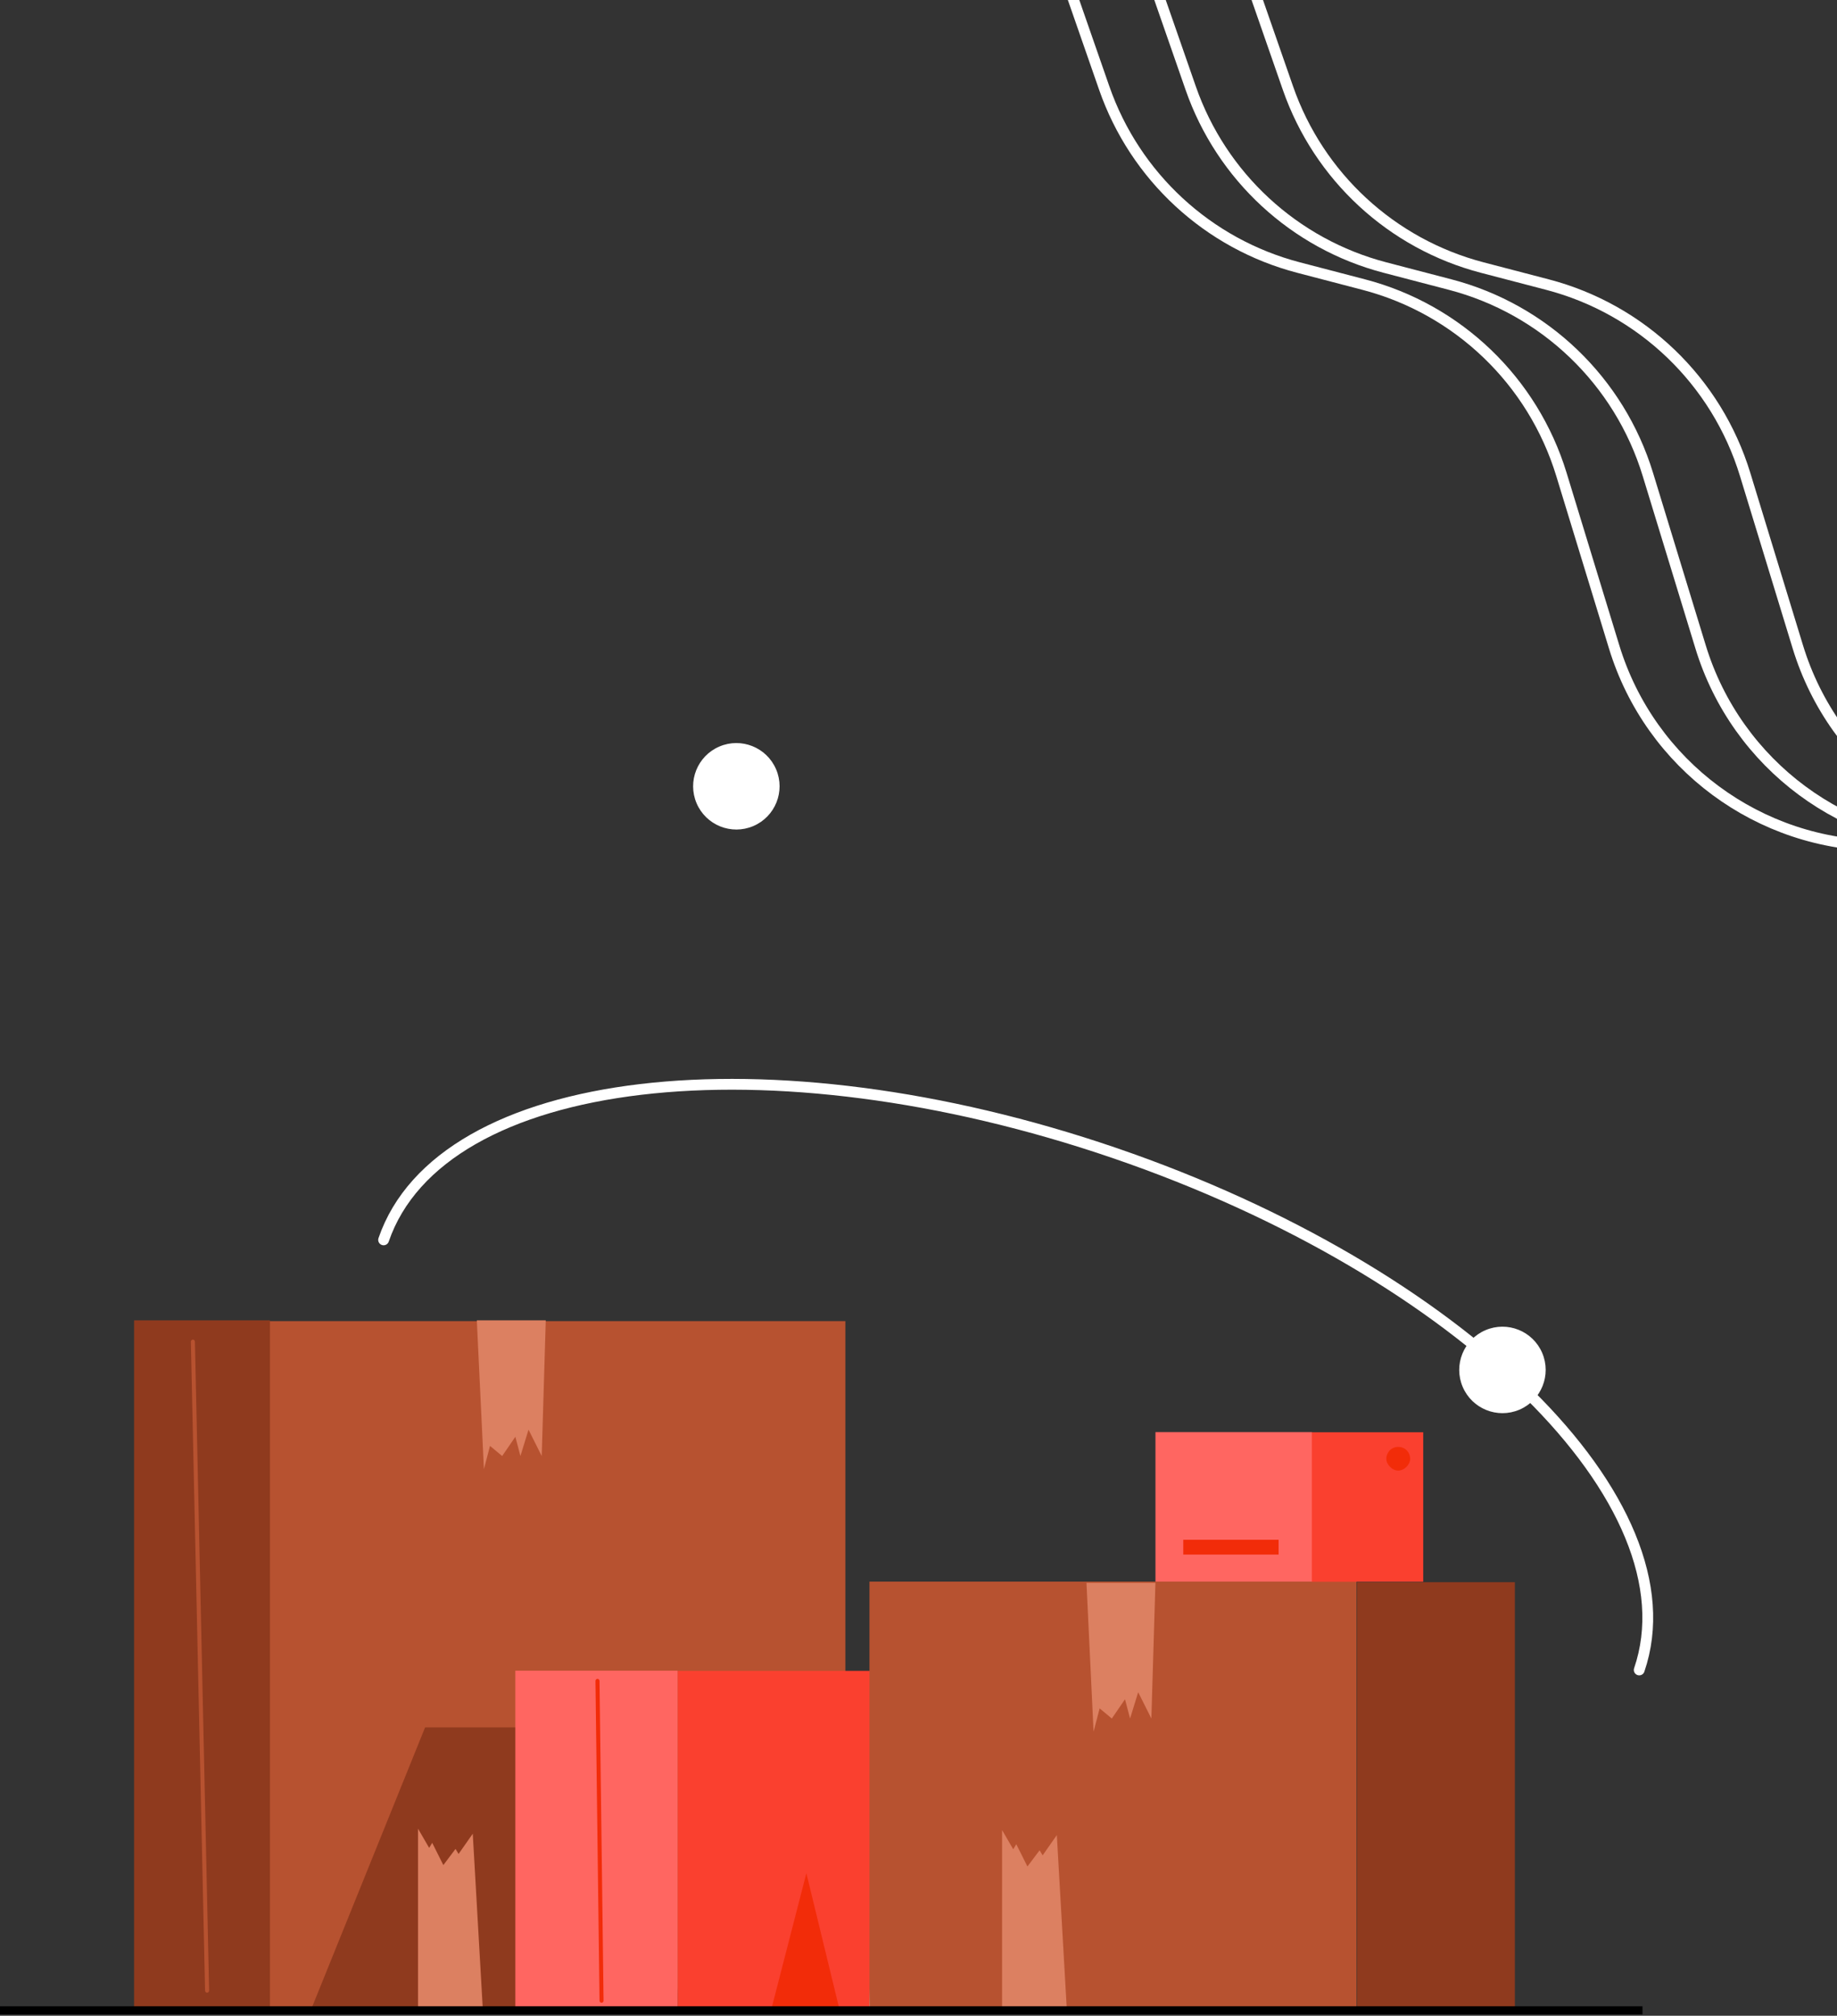 <svg width="340" height="373" viewBox="0 0 340 373" fill="none" xmlns="http://www.w3.org/2000/svg">
<rect x="0" y="0" width="340" height="373" fill="#333333" stroke="none"/>
<path d="M190 -25L204.377 16.297C210.079 32.673 223.568 45.13 240.345 49.512L252.403 52.661C269.865 57.222 283.713 70.512 288.99 87.771L298.751 119.702C305.435 141.566 325.616 156.5 348.479 156.5H377" stroke="white" stroke-width="2"/>
<path d="M206 -25L220.377 16.297C226.079 32.673 239.568 45.13 256.345 49.512L268.403 52.661C285.865 57.222 299.713 70.512 304.99 87.771L314.751 119.702C321.435 141.566 341.616 156.5 364.479 156.5H393" stroke="white" stroke-width="2"/>
<path d="M224 -25L238.377 16.297C244.079 32.673 257.568 45.13 274.345 49.512L286.403 52.661C303.865 57.222 317.713 70.512 322.99 87.771L332.751 119.702C339.435 141.566 359.616 156.5 382.479 156.5H411" stroke="white" stroke-width="2"/>
<g clip-path="url(#clip0_0_1)">
<path d="M49.867 372.248H156.469L156.469 244.462H49.867L49.867 372.248Z" fill="#B75230"/>
<path d="M49.965 244.32H24.816V372.106H49.965V244.32Z" fill="#8F3A1E"/>
<path d="M57.472 372.106L78.68 319.643H104.585L120.908 334.632L125.975 372.106H57.472Z" fill="#8F3A1E"/>
<path d="M101.014 244.32L100.263 269.428L97.823 264.556L96.322 269.428L95.384 265.868L92.944 269.428L90.692 267.554L89.566 271.864L88.252 244.32H101.014Z" fill="#DC8061"/>
<path d="M89.378 372.106L87.501 339.316L84.874 343.064L84.311 342.127L82.058 345.125L79.994 341.003L79.431 341.939L77.366 338.379V372.106H89.378Z" fill="#DC8061"/>
<path d="M38.329 368.733C38.517 368.733 38.705 368.546 38.705 368.358L36.077 248.255C36.077 248.068 35.889 247.88 35.702 247.88C35.514 247.88 35.326 248.068 35.326 248.255L37.954 368.358C37.954 368.546 38.142 368.733 38.329 368.733Z" fill="#B75230"/>
<path d="M125.436 372.135H185.494V309.179H125.436V372.135Z" fill="#FA402F"/>
<path d="M125.412 309.15H95.383V372.106H125.412V309.15Z" fill="#FF6661"/>
<path d="M169.141 309.15L168.015 321.516L167.264 318.144L166.514 320.205L165.575 319.08L162.76 322.453L161.446 309.15H169.141Z" fill="#FAEBDA"/>
<path d="M169.141 372.106C169.329 372.106 169.141 353.369 169.141 353.369L166.326 358.24L165.388 356.742L163.699 359.365L161.447 355.617L160.883 372.106H169.141Z" fill="#FAEBDA"/>
<path d="M111.336 370.607C111.524 370.607 111.712 370.419 111.712 370.232L110.961 311.024C110.961 310.836 110.773 310.649 110.586 310.649C110.398 310.649 110.21 310.836 110.21 311.024L110.961 370.232C110.961 370.419 111.149 370.607 111.336 370.607Z" fill="#F22C09"/>
<path d="M155.441 372.106L149.247 346.624L142.679 372.106H155.441Z" fill="#F22C09"/>
</g>
<path d="M251.076 292.669H160.925V372.106H251.076V292.669Z" fill="#B75230"/>
<path d="M213.851 292.895L213.1 318.002L210.66 313.131L209.159 318.002L208.22 314.442L205.78 318.002L203.528 316.128L202.402 320.438L201.088 292.895H213.851Z" fill="#DC8061"/>
<path d="M197.481 372.363L195.604 339.573L192.977 343.32L192.414 342.384L190.161 345.382L188.097 341.259L187.534 342.196L185.469 338.636V372.363H197.481Z" fill="#DC8061"/>
<path d="M251.155 372.209H280.379V292.772H251.155V372.209Z" fill="#8F3A1E"/>
<path d="M242.739 292.698H263.416V265.032H242.739V292.698Z" fill="#FA402F"/>
<path d="M242.805 265.004H213.858V292.669H242.805V265.004Z" fill="#FF6661"/>
<path d="M219.006 287.663H236.65V284.924H219.006V287.663Z" fill="#F22C09"/>
<path d="M256.59 269.934C256.59 271.03 257.693 272.126 258.795 272.126C259.898 272.126 261.001 271.03 261.001 269.934C261.001 268.839 260.174 267.743 258.795 267.743C257.417 267.743 256.59 268.839 256.59 269.934Z" fill="#F22C09"/>
<path d="M0 372H304" stroke="black" stroke-width="1.5"/>
<path d="M71 229.431C81.563 198.586 142.149 191.397 206.323 213.373C270.497 235.35 313.958 278.17 303.395 309.015" stroke="white" stroke-width="2" stroke-linecap="round"/>
<circle cx="136.287" cy="145.499" r="8" transform="rotate(156.88 136.287 145.499)" fill="white"/>
<circle cx="278.081" cy="253.496" r="8" transform="rotate(156.88 278.081 253.496)" fill="white"/>
<defs>
<clipPath id="clip0_0_1">
<rect width="160.653" height="195.238" fill="white" transform="translate(24.816 176.868)"/>
</clipPath>
</defs>
</svg>

